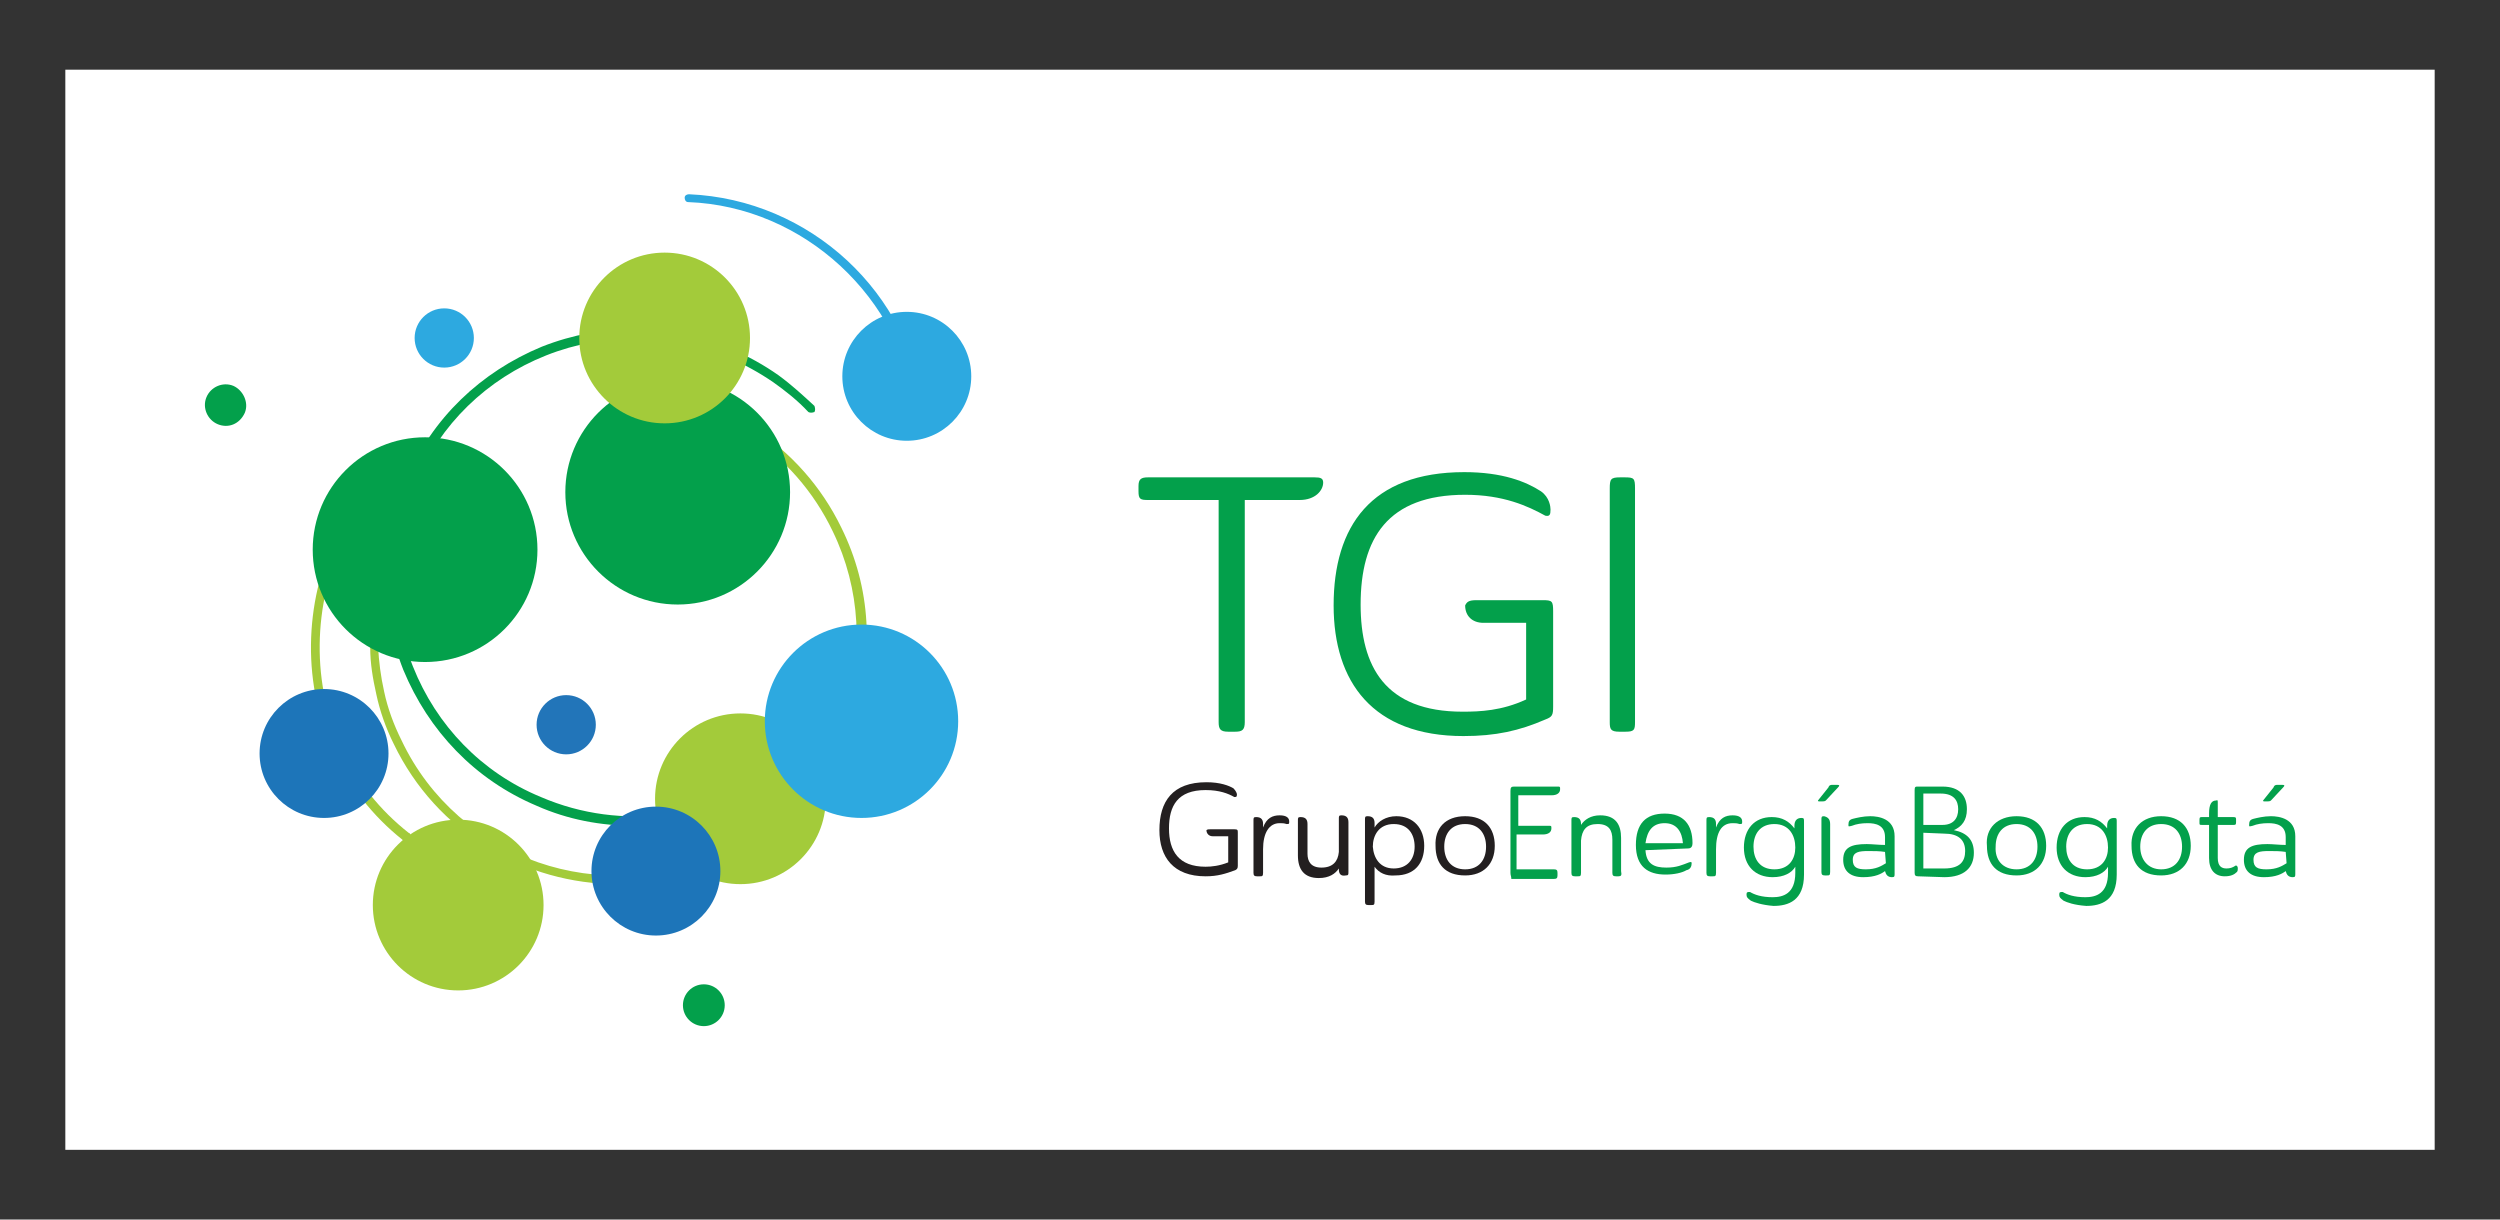 <?xml version="1.0" encoding="utf-8"?>
<!-- Generator: Adobe Illustrator 24.0.1, SVG Export Plug-In . SVG Version: 6.00 Build 0)  -->
<svg version="1.1" id="Layer_1" xmlns="http://www.w3.org/2000/svg" xmlns:xlink="http://www.w3.org/1999/xlink" x="0px" y="0px"
	 width="287px" height="140px" viewBox="0 0 287 140" style="enable-background:new 0 0 287 140;" xml:space="preserve">
<rect x="0" y="0" width="287" height="140" fill="#333333" stroke="none"/>
<style type="text/css">
	.st0{fill:#FFFFFF;}
	.st1{fill:#03A04B;}
	.st2{fill:#231F20;}
	.st3{fill:#A3CB3A;}
	.st4{fill:#2275B9;}
	.st5{fill:#2DA9E0;}
	.st6{fill:#1D75B9;}
</style>
<g>
	<rect x="7.5" y="8" class="st0" width="272" height="124"/>
	<g id="XMLID_513_">
		<g id="XMLID_536_">
			<g id="XMLID_537_">
				<g>
					<path class="st1" d="M149.2,57.4h-6.3v25.5c0,0.9-0.3,1.1-1.1,1.1H141c-0.9,0-1.1-0.3-1.1-1.1V57.4h-8.1c-0.9,0-1.1-0.1-1.1-1
						v-0.6c0-0.8,0.3-1,1.1-1h19.1c0.7,0,1,0.1,1,0.6C151.9,56.3,151,57.4,149.2,57.4z"/>
					<path class="st1" d="M169.5,68.9h7.6c1.1,0,1.2,0.1,1.2,1.3v10.9c0,1-0.1,1.2-0.9,1.5c-3,1.3-5.7,1.9-9.4,1.9
						c-10.4,0-14.9-6.2-14.9-15c0-9.1,4.3-15.3,15-15.3c4.4,0,7.1,1.1,8.8,2.2c1,0.7,1.1,1.8,1.1,2.1c0,0.6-0.1,0.8-0.6,0.7
						c-2-1.1-4.8-2.4-9.2-2.4c-8.9,0-12,5-12,12.6c0,7.1,2.8,12.3,11.7,12.3c2,0,4.5-0.1,7.3-1.4v-8.8h-4.9c-1.3,0-2.1-0.8-2.1-2
						C168.4,69.1,168.6,68.9,169.5,68.9z"/>
					<path class="st1" d="M187.7,82.9c0,0.9-0.1,1.1-1.1,1.1h-0.7c-1,0-1.1-0.3-1.1-1.1V56.1c0-1.1,0.1-1.3,1.2-1.3h0.5
						c1.1,0,1.2,0.1,1.2,1.3L187.7,82.9L187.7,82.9z"/>
				</g>
			</g>
		</g>
		<g id="XMLID_534_">
			<g id="XMLID_535_">
				<g>
					<path class="st2" d="M139,95.2h2.7c0.4,0,0.4,0.1,0.4,0.4v3.8c0,0.3-0.1,0.4-0.3,0.5c-1.1,0.4-2,0.7-3.4,0.7
						c-3.7,0-5.3-2.2-5.3-5.3c0-3.3,1.5-5.5,5.4-5.5c1.6,0,2.6,0.4,3.1,0.7c0.3,0.3,0.4,0.6,0.4,0.7c0,0.3-0.1,0.3-0.3,0.3
						c-0.7-0.4-1.7-0.8-3.3-0.8c-3.2,0-4.2,1.8-4.2,4.4c0,2.6,1.1,4.4,4.2,4.4c0.7,0,1.6-0.1,2.6-0.5V96h-1.8
						c-0.4,0-0.7-0.3-0.7-0.7C138.6,95.2,138.8,95.2,139,95.2z"/>
					<path class="st2" d="M145,97.5v2.7c0,0.4-0.1,0.4-0.4,0.4h-0.3c-0.3,0-0.4-0.1-0.4-0.4v-6c0-0.3,0-0.4,0.3-0.4
						c0.6,0,0.8,0.3,0.8,0.8V95c0.4-1.1,1.1-1.4,1.9-1.4c0.8,0,1.1,0.3,1.1,0.7c0,0.3,0,0.3-0.3,0.3c-0.3-0.1-0.5-0.1-0.8-0.1
						C145.7,94.5,145,95.6,145,97.5z"/>
					<path class="st2" d="M153.7,99.8v-0.1c-0.4,0.6-1.1,1.1-2.3,1.1c-1.7,0-2.4-1-2.4-2.6v-4c0-0.3,0-0.4,0.3-0.4
						c0.6,0,0.8,0.3,0.8,0.8v3.4c0,0.9,0.4,1.6,1.6,1.6c1.3,0,1.9-0.7,2-1.8V94c0-0.3,0-0.4,0.3-0.4c0.6,0,0.8,0.3,0.8,0.8v5.7
						c0,0.3,0,0.4-0.3,0.4C154,100.6,153.7,100.4,153.7,99.8z"/>
					<path class="st2" d="M157.8,99.5v4c0,0.4-0.1,0.4-0.4,0.4h-0.3c-0.3,0-0.4-0.1-0.4-0.4v-9.4c0-0.3,0-0.4,0.3-0.4
						c0.6,0,0.8,0.3,0.8,0.8V95c0.4-0.7,1.3-1.3,2.5-1.3c2,0,3.2,1.4,3.2,3.4s-1.1,3.4-3.3,3.4C159.1,100.6,158.3,100.2,157.8,99.5z
						 M160,99.7c1.6,0,2.4-1.1,2.4-2.5s-0.7-2.6-2.4-2.6c-1.7,0-2.4,1.3-2.4,2.6C157.7,98.5,158.4,99.7,160,99.7z"/>
					<path class="st2" d="M168.2,93.7c2.2,0,3.4,1.3,3.4,3.4s-1.3,3.4-3.4,3.4c-2.3,0-3.4-1.3-3.4-3.4
						C164.7,95.1,165.9,93.7,168.2,93.7z M168.2,99.8c1.6,0,2.4-1.1,2.4-2.6c0-1.5-0.8-2.6-2.4-2.6c-1.6,0-2.4,1.1-2.4,2.6
						C165.8,98.7,166.6,99.8,168.2,99.8z"/>
					<path class="st1" d="M173.4,100.2v-9.4c0-0.4,0.1-0.5,0.4-0.5h5c0.3,0,0.3,0,0.3,0.3c0,0.4-0.3,0.7-1,0.7h-3.8v3.5h3.5
						c0.3,0,0.3,0,0.3,0.3c0,0.4-0.3,0.7-1,0.7h-3v4h4.3c0.3,0,0.4,0.1,0.4,0.4v0.3c0,0.3-0.1,0.4-0.4,0.4h-4.9
						C173.5,100.6,173.4,100.5,173.4,100.2z"/>
					<path class="st1" d="M185.8,100.6h-0.3c-0.3,0-0.4-0.1-0.4-0.4v-3.8c0-1.1-0.4-1.8-1.7-1.8c-1.3,0-1.8,0.7-1.9,1.9v3.7
						c0,0.4-0.1,0.4-0.4,0.4h-0.3c-0.3,0-0.4-0.1-0.4-0.4v-6c0-0.3,0-0.4,0.3-0.4c0.6,0,0.8,0.3,0.8,0.8v0.1
						c0.4-0.6,1.1-1.1,2.2-1.1c1.8,0,2.4,1.1,2.4,2.6v3.8C186.2,100.5,186.1,100.6,185.8,100.6z"/>
					<path class="st1" d="M188.9,97.6c0.1,1.6,1,2,2.4,2c1.2,0,1.8-0.3,2.6-0.6c0.3-0.1,0.3,0,0.3,0.1c0,0.3-0.1,0.7-0.6,0.8
						c-0.5,0.3-1.4,0.5-2.4,0.5c-2,0-3.4-0.9-3.4-3.4c0-2.4,1.1-3.6,3.3-3.6c2.2,0,3.2,1.3,3.2,3.4c0,0.3-0.1,0.6-0.5,0.6
						L188.9,97.6L188.9,97.6z M188.9,96.8h4.3c-0.1-1.3-0.7-2.3-2.1-2.3C189.7,94.5,189.1,95.4,188.9,96.8z"/>
					<path class="st1" d="M197,97.5v2.7c0,0.4-0.1,0.4-0.4,0.4h-0.3c-0.3,0-0.4-0.1-0.4-0.4v-6c0-0.3,0-0.4,0.3-0.4
						c0.6,0,0.8,0.3,0.8,0.8V95c0.4-1.1,1.1-1.4,1.9-1.4c0.8,0,1.1,0.3,1.1,0.7c0,0.3,0,0.3-0.3,0.3c-0.3-0.1-0.5-0.1-0.8-0.1
						C197.6,94.5,197,95.6,197,97.5z"/>
					<path class="st1" d="M201,103.4c-0.4-0.3-0.5-0.4-0.5-0.7c0-0.3,0.1-0.3,0.4-0.3c0.5,0.3,1.3,0.6,2.6,0.6
						c1.2,0,2.6-0.4,2.6-2.8v-0.7c-0.4,0.7-1.3,1.2-2.6,1.2c-2,0-3.3-1.3-3.3-3.4s1.2-3.5,3.2-3.5c1.2,0,2,0.5,2.6,1.3v-0.3
						c0-0.6,0.3-0.9,0.8-0.9c0.3,0,0.3,0.1,0.3,0.4v6.1c0,3-1.8,3.6-3.5,3.6C202.3,103.9,201.4,103.6,201,103.4z M203.7,94.6
						c-1.6,0-2.4,1.1-2.4,2.6c0,1.4,0.7,2.6,2.4,2.6c1.7,0,2.4-1.2,2.4-2.5C206.1,95.9,205.4,94.6,203.7,94.6z"/>
					<path class="st1" d="M209.9,90.4c0.1-0.3,0.3-0.3,0.5-0.3h0.5c0.3,0,0.3,0.1,0.1,0.3l-1.4,1.5c-0.1,0.1-0.3,0.1-0.4,0.1h-0.4
						c-0.1,0-0.1-0.1-0.1-0.1L209.9,90.4z M210.1,94.6v5.5c0,0.4-0.1,0.4-0.4,0.4h-0.2c-0.3,0-0.4-0.1-0.4-0.4v-6
						c0-0.3,0-0.4,0.3-0.4C209.8,93.8,210.1,94,210.1,94.6z"/>
					<path class="st1" d="M214.3,96.9c0.6,0,1.4,0.1,2.1,0.1v-0.9c0-1.4-1.1-1.6-2-1.6c-0.7,0-1.3,0.1-1.8,0.3
						c-0.4,0.1-0.4,0.1-0.4-0.1c0-0.4,0.1-0.6,0.5-0.7c0.4-0.1,1.2-0.3,2-0.3c1,0,2.8,0.3,2.8,2.3v4.3c0,0.3,0,0.4-0.3,0.4
						c-0.5,0-0.7-0.3-0.8-0.7c-0.4,0.3-1.1,0.7-2.5,0.7c-1.5,0-2.3-0.7-2.3-2C211.6,97.3,212.5,96.9,214.3,96.9z M216.4,97.8
						c-0.6-0.1-1.3-0.1-1.9-0.1c-1.1,0-1.8,0.1-1.8,1s0.5,1.1,1.5,1.1c1.2,0,1.8-0.4,2.3-0.7L216.4,97.8L216.4,97.8z"/>
					<path class="st1" d="M220.2,100.6c-0.3,0-0.4-0.1-0.4-0.4v-9.5c0-0.4,0.1-0.4,0.4-0.4h2.8c2,0,2.8,1.1,2.8,2.6
						c0,1.3-0.6,2-1.5,2.4c1.5,0.3,2.3,1.1,2.3,2.6c0,1.7-1.1,2.8-3.4,2.8L220.2,100.6L220.2,100.6z M220.8,91.1v3.6h2.2
						c1.2,0,1.8-0.7,1.8-1.8c0-1-0.5-1.8-2-1.8H220.8L220.8,91.1z M220.8,95.6v4.1h2.4c1.8,0,2.4-0.8,2.4-2c0-1.3-0.8-2-2.4-2
						L220.8,95.6L220.8,95.6z"/>
					<path class="st1" d="M231.5,93.7c2.2,0,3.4,1.3,3.4,3.4s-1.3,3.4-3.4,3.4c-2.3,0-3.4-1.3-3.4-3.4
						C227.9,95.1,229.3,93.7,231.5,93.7z M231.5,99.8c1.6,0,2.4-1.1,2.4-2.6c0-1.5-0.8-2.6-2.4-2.6c-1.6,0-2.4,1.1-2.4,2.6
						C229,98.7,229.9,99.8,231.5,99.8z"/>
					<path class="st1" d="M236.9,103.4c-0.4-0.3-0.5-0.4-0.5-0.7c0-0.3,0.1-0.3,0.4-0.3c0.5,0.3,1.3,0.6,2.6,0.6
						c1.2,0,2.6-0.4,2.6-2.8v-0.7c-0.4,0.7-1.3,1.2-2.6,1.2c-2,0-3.3-1.3-3.3-3.4s1.2-3.5,3.2-3.5c1.2,0,2,0.5,2.6,1.3v-0.3
						c0-0.6,0.3-0.9,0.8-0.9c0.3,0,0.3,0.1,0.3,0.4v6.1c0,3-1.8,3.6-3.5,3.6C238.1,103.9,237.3,103.6,236.9,103.4z M239.6,94.6
						c-1.6,0-2.4,1.1-2.4,2.6c0,1.4,0.7,2.6,2.4,2.6c1.7,0,2.4-1.2,2.4-2.5C242,95.9,241.3,94.6,239.6,94.6z"/>
					<path class="st1" d="M248.1,93.7c2.2,0,3.4,1.3,3.4,3.4s-1.3,3.4-3.4,3.4c-2.3,0-3.4-1.3-3.4-3.4
						C244.6,95.1,245.9,93.7,248.1,93.7z M248.1,99.8c1.6,0,2.4-1.1,2.4-2.6c0-1.5-0.8-2.6-2.4-2.6s-2.4,1.1-2.4,2.6
						S246.6,99.8,248.1,99.8z"/>
					<path class="st1" d="M254.6,92.2v1.6h1.8c0.3,0,0.3,0.1,0.3,0.3v0.3c0,0.3-0.1,0.3-0.3,0.3h-1.8v3.8c0,1,0.5,1.2,1,1.2
						c0.4,0,0.7-0.1,1-0.3c0.1-0.1,0.3,0,0.3,0.3c0,0.1,0,0.3-0.1,0.4c-0.3,0.3-0.7,0.5-1.4,0.5c-1.1,0-1.8-0.7-1.8-2.1v-3.8h-0.8
						c-0.3,0-0.3,0-0.3-0.3v-0.3c0-0.3,0.1-0.3,0.3-0.3h0.8v-0.4c0-1.1,0.3-1.5,0.8-1.5C254.6,91.8,254.6,91.9,254.6,92.2z"/>
					<path class="st1" d="M260.3,96.9c0.6,0,1.4,0.1,2.1,0.1v-0.9c0-1.4-1.1-1.6-2-1.6c-0.7,0-1.3,0.1-1.8,0.3
						c-0.4,0.1-0.4,0.1-0.4-0.1c0-0.4,0.1-0.6,0.5-0.7c0.4-0.1,1.2-0.3,2-0.3c1,0,2.8,0.3,2.8,2.3v4.3c0,0.3,0,0.4-0.3,0.4
						c-0.5,0-0.7-0.3-0.8-0.7c-0.4,0.3-1.1,0.7-2.5,0.7c-1.5,0-2.3-0.7-2.3-2C257.6,97.3,258.5,96.9,260.3,96.9z M262.4,97.8
						c-0.6-0.1-1.3-0.1-1.9-0.1c-1.1,0-1.8,0.1-1.8,1s0.5,1.1,1.5,1.1c1.2,0,1.8-0.4,2.3-0.7L262.4,97.8L262.4,97.8z M261,90.4
						c0.1-0.3,0.3-0.3,0.5-0.3h0.5c0.3,0,0.3,0.1,0.1,0.3l-1.4,1.5c-0.1,0.1-0.3,0.1-0.4,0.1h-0.4c-0.1,0-0.1-0.1-0.1-0.1L261,90.4z
						"/>
				</g>
			</g>
		</g>
		<g id="XMLID_514_">
			<g id="XMLID_516_">
				<path id="XMLID_533_" class="st3" d="M46.5,96.5c-0.1,0-0.3,0-0.3-0.1C39.4,91,35.6,82.8,35.7,74s4-17,10.7-22.2
					c0.3-0.1,0.5-0.1,0.7,0.1c0.1,0.3,0.1,0.5-0.1,0.7C40.6,57.6,36.8,65.4,36.7,74c-0.1,8.6,3.6,16.4,10.2,21.6
					c0.3,0.1,0.3,0.4,0.1,0.7C46.8,96.4,46.6,96.5,46.5,96.5z"/>
				<path id="XMLID_532_" class="st3" d="M70.9,101.5c-10.6,0-20.8-5.9-25.7-16.1c-0.9-1.8-1.6-3.8-2-5.7c-0.4-1.8-0.7-3.5-0.7-5.4
					c0-0.3,0.3-0.5,0.4-0.5c0.3,0,0.5,0.3,0.5,0.4c0.1,1.8,0.3,3.4,0.7,5.2c0.4,1.9,1.1,3.8,2,5.6c6.5,13.7,23.1,19.4,36.7,12.7
					c6.7-3.2,11.6-8.8,14-15.7c2.4-6.9,2-14.4-1.2-21C91.2,51.8,82.1,45.8,72,45.5c-0.3,0-0.4-0.3-0.4-0.5s0.3-0.4,0.5-0.4
					c10.5,0.4,19.9,6.5,24.5,16c3.4,6.9,3.8,14.6,1.3,21.8c-2.5,7.1-7.6,12.9-14.6,16.2C79.2,100.6,74.9,101.5,70.9,101.5z"/>
				<path id="XMLID_531_" class="st1" d="M72.8,94.8c-3.8,0-7.6-0.7-11.2-2.3c-7.1-3-12.4-8.6-15.3-15.6c-2.8-7.1-2.7-14.8,0.3-21.8
					c3-7.1,8.6-12.4,15.6-15.3c7.1-2.8,14.8-2.7,21.8,0.3c1.9,0.8,3.7,1.8,5.4,3c1.5,1.1,2.8,2.3,4.1,3.5c0.1,0.3,0.1,0.5,0,0.7
					c-0.3,0.1-0.5,0.1-0.7,0c-1.2-1.3-2.6-2.4-4-3.4c-1.6-1.1-3.4-2.1-5.1-2.8c-6.7-2.8-14.2-3-21-0.3c-6.8,2.7-12.2,7.9-15,14.7
					c-2.8,6.7-3,14.2-0.3,21c2.7,6.8,7.9,12.2,14.7,15c9.3,4,20,2.5,28-3.8c0.3-0.1,0.5-0.1,0.7,0.1c0.1,0.3,0.1,0.5-0.1,0.7
					C85.5,92.7,79.2,94.8,72.8,94.8z"/>
				<circle id="XMLID_530_" class="st1" cx="48.8" cy="63.1" r="12.9"/>
				<circle id="XMLID_529_" class="st1" cx="77.8" cy="56.5" r="12.9"/>
				<ellipse id="XMLID_528_" class="st3" cx="85" cy="91.7" rx="9.8" ry="9.8"/>
				<circle id="XMLID_527_" class="st3" cx="76.3" cy="38.8" r="9.8"/>
				<circle id="XMLID_526_" class="st3" cx="52.6" cy="103.9" r="9.8"/>
				<circle id="XMLID_525_" class="st4" cx="65" cy="83.2" r="3.4"/>
				<g id="XMLID_520_">
					<path id="XMLID_524_" class="st5" d="M105.6,47.8c-0.3,0-0.4-0.1-0.4-0.4C103.6,34.2,92.3,23.7,79,23.2c-0.3,0-0.4-0.3-0.4-0.5
						c0-0.3,0.3-0.4,0.5-0.4c13.9,0.6,25.5,11.3,27,25.1C106.1,47.5,105.9,47.7,105.6,47.8L105.6,47.8z"/>
					<circle id="XMLID_523_" class="st5" cx="98.9" cy="82.8" r="11.1"/>
					<circle id="XMLID_522_" class="st5" cx="104.1" cy="43.2" r="7.4"/>
					<circle id="XMLID_521_" class="st5" cx="51" cy="38.8" r="3.4"/>
				</g>
				<ellipse id="XMLID_519_" class="st1" cx="80.8" cy="115.4" rx="2.4" ry="2.4"/>
				<ellipse id="XMLID_518_" class="st6" cx="75.3" cy="100" rx="7.4" ry="7.4"/>
				<circle id="XMLID_517_" class="st6" cx="37.2" cy="86.5" r="7.4"/>
			</g>
			<path id="XMLID_515_" class="st1" d="M25,48.7c-1.2-0.5-1.8-1.9-1.3-3.1c0.5-1.2,1.9-1.8,3.1-1.3c1.1,0.5,1.8,1.9,1.3,3.1
				C27.5,48.7,26.2,49.2,25,48.7"/>
		</g>
	</g>
</g>
</svg>
